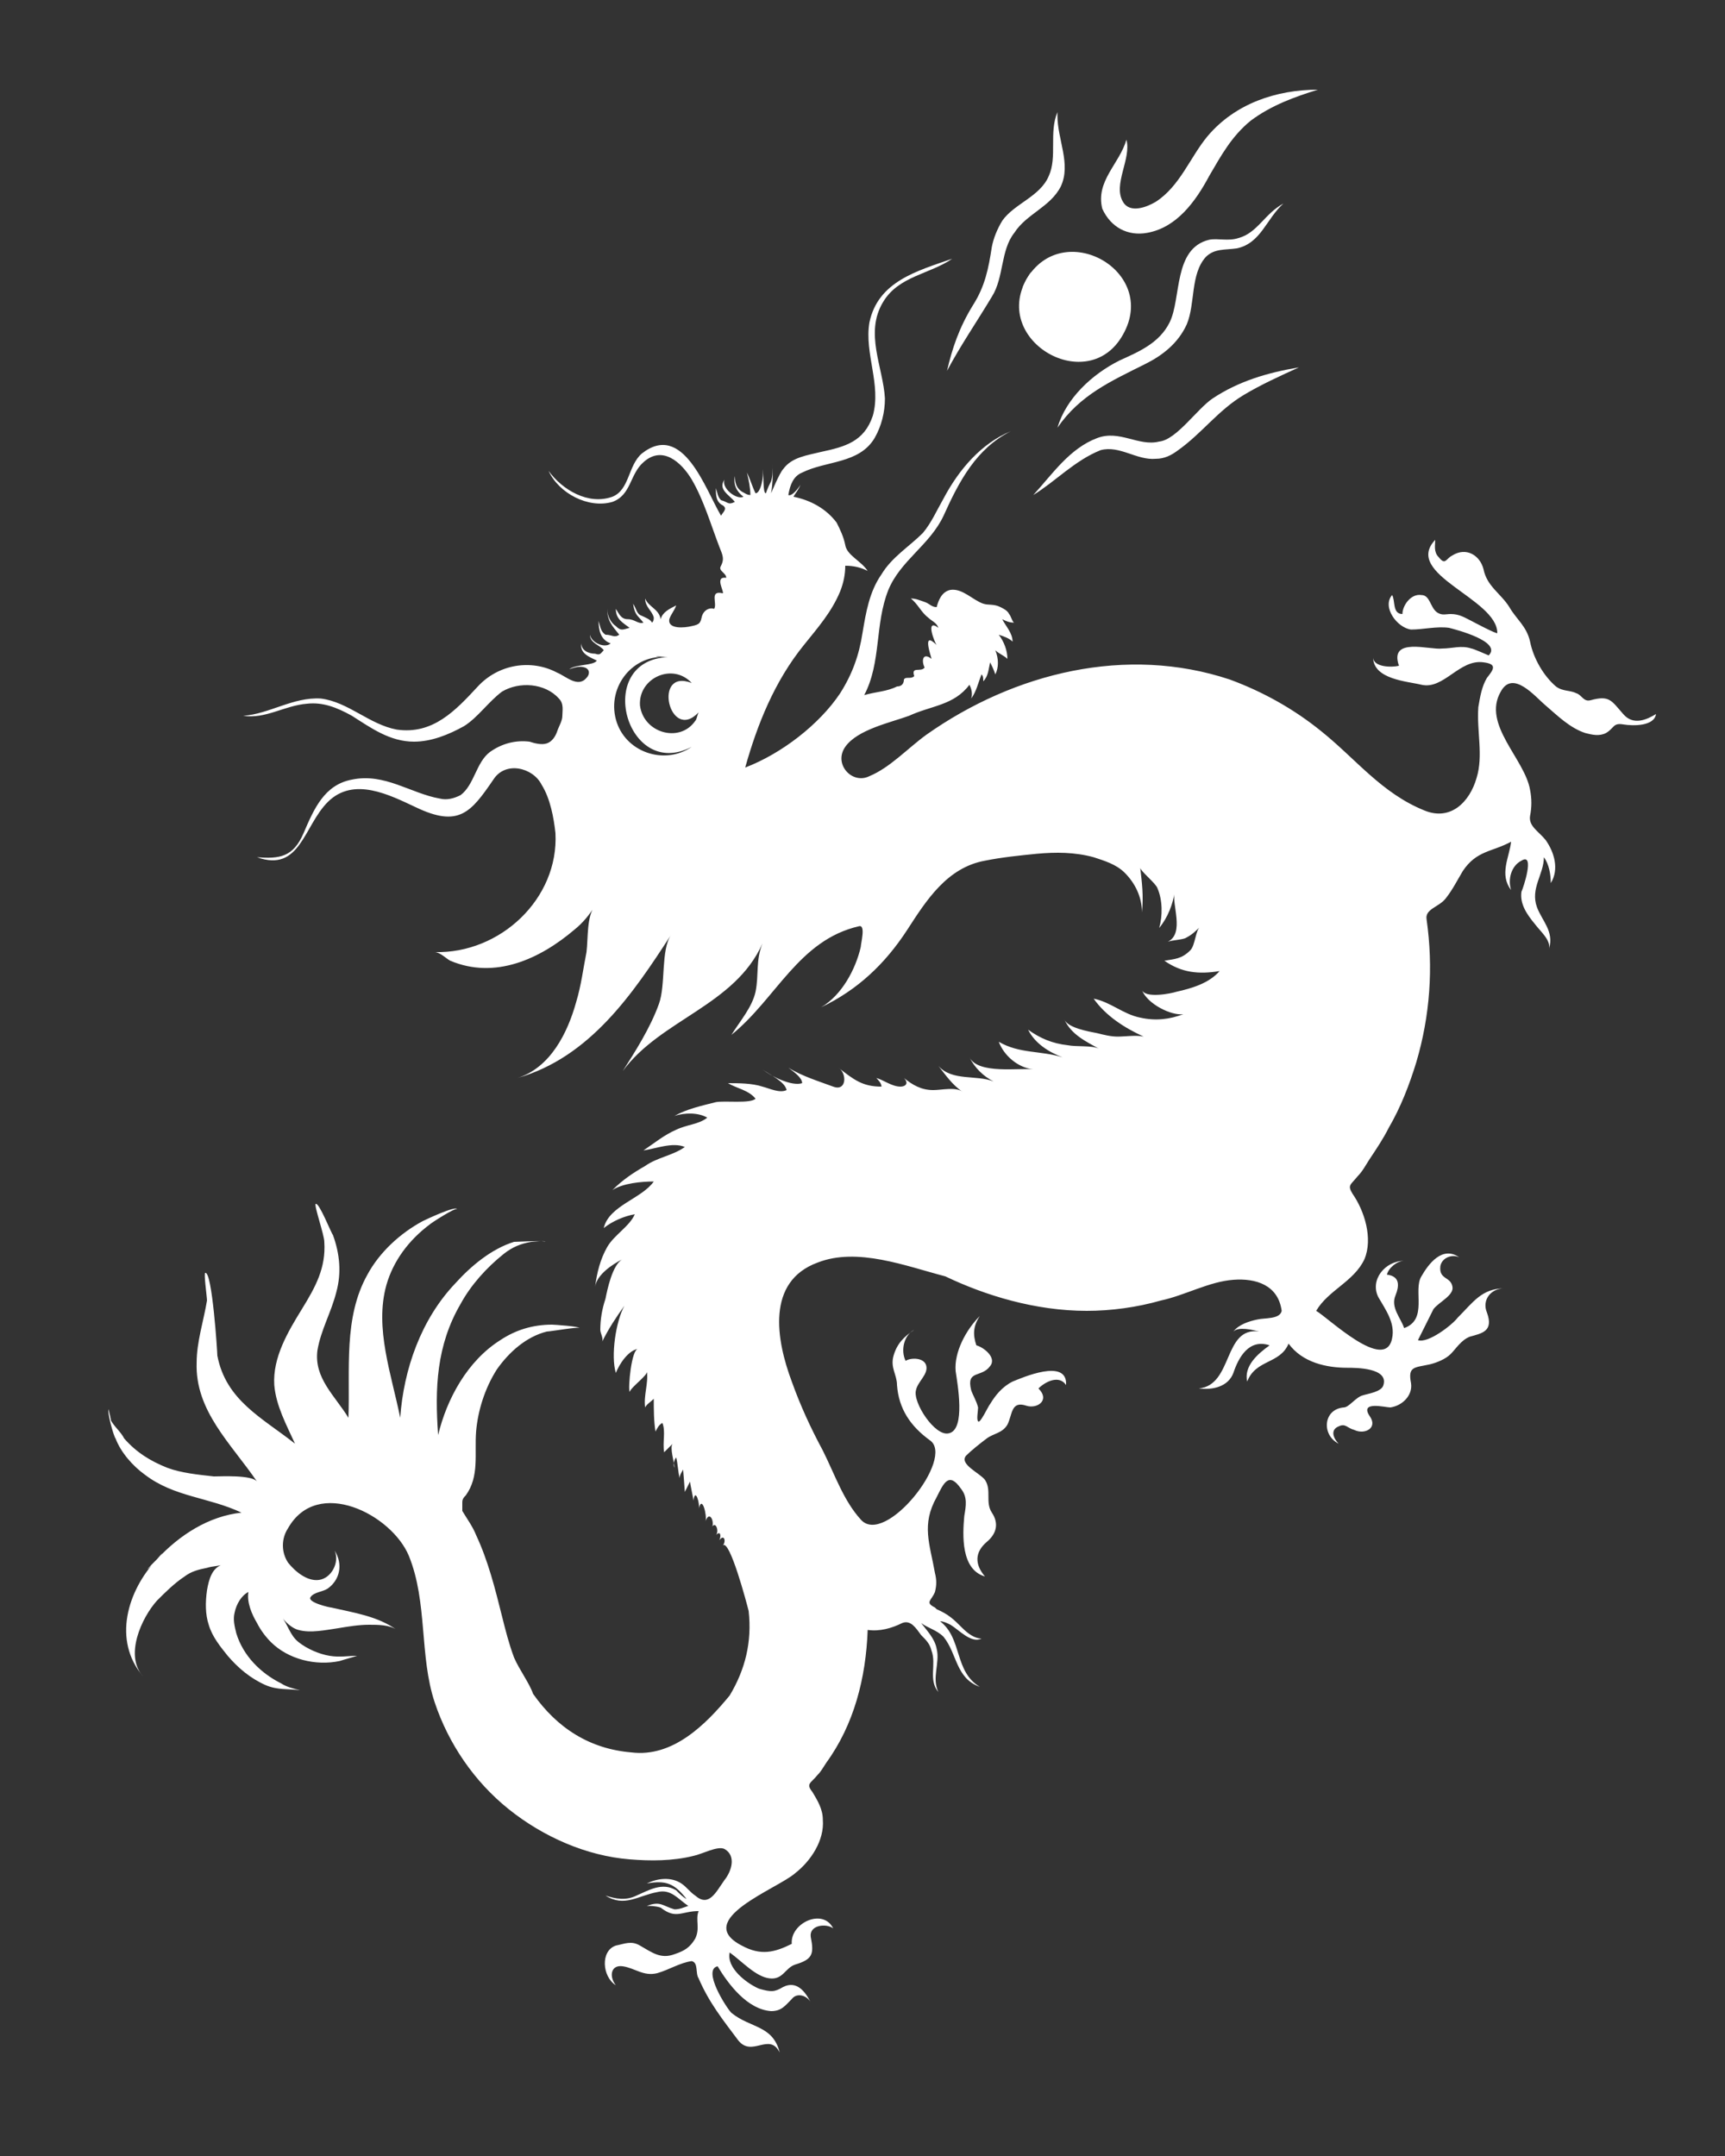 <?xml version="1.0" encoding="utf-8"?>
<!-- Generator: Adobe Illustrator 23.0.1, SVG Export Plug-In . SVG Version: 6.00 Build 0)  -->
<svg version="1.1" id="Calque_1" xmlns="http://www.w3.org/2000/svg" xmlns:xlink="http://www.w3.org/1999/xlink" x="0px" y="0px"
	 viewBox="0 0 100 125" style="enable-background:new 0 0 100 125;" xml:space="preserve">
<rect x="0" y="0" width="100" height="125" fill="#333333" stroke="none"/>
<style type="text/css">
	.st0{fill:#FFFFFF;}
</style>
<g>
	<path class="st0" d="M59.5,16.2c-2,3.6,3.6,6.8,5.6,3.2C67.2,15.7,61.6,12.6,59.5,16.2z"/>
	<path class="st0" d="M59.5,16.2C60.4,14.7,58.7,17.8,59.5,16.2L59.5,16.2z"/>
	<path class="st0" d="M54.9,21.5c0.8-1.5,1.7-2.8,2.6-4.3c0.7-1.1,0.5-2.7,1.3-3.7c0.7-1.1,2.1-1.5,2.7-2.7c0.6-1.3-0.2-2.7-0.2-4.1
		c0,0,0,0.1,0,0s0-0.1,0-0.2c-0.5,1.2,0,2.6-0.5,3.7c-0.5,1.2-2,1.6-2.7,2.6c-0.3,0.5-0.5,1-0.6,1.5c-0.2,1.3-0.4,2.3-1.1,3.4
		C55.6,19,55.2,20.2,54.9,21.5z"/>
	<path class="st0" d="M66.5,13.5c1.7-0.3,2.8-1.8,3.6-3.3l0,0l0,0C70.8,9,71.4,7.9,72.5,7c1.2-0.9,2.6-1.4,3.9-1.8
		C74,5.2,71.6,6,70,7.9c-1,1.2-1.6,2.9-3,3.8c-0.5,0.3-1.5,0.7-1.9,0c-0.6-1,0.5-2.5,0.2-3.6c-0.4,1.4-1.8,2.4-1.4,4
		C64.4,13.2,65.4,13.7,66.5,13.5z"/>
	<path class="st0" d="M70.1,10.2L70.1,10.2C70.1,10.3,70.1,10.3,70.1,10.2C70.1,10.3,70.1,10.2,70.1,10.2z"/>
	<path class="st0" d="M67,26.6c0.5,0,0.9-0.2,1.3-0.5c1.4-1,2.3-2.3,3.8-3.2c1-0.6,2.1-1.1,3.2-1.6c-1.8,0.3-3.5,0.8-5,1.8
		c-0.9,0.6-2.1,2.4-3.1,2.5c-1.2,0.3-2.3-0.7-3.6-0.2C62,26,61,27.5,59.9,28.7c1.3-0.8,2.4-2,3.9-2.6l0,0
		C64.9,25.8,65.9,26.7,67,26.6z"/>
	<path class="st0" d="M71.8,13.8c-0.6,0.2-1.2,0-1.7,0.1c-2.1,0.5-1.6,3.4-2.3,4.8c-0.6,1.2-1.8,1.7-2.9,2.2
		c-1.6,0.8-3.1,2.2-3.6,3.9c1.3-1.9,3.1-2.7,5.1-3.7c1-0.5,1.9-1.2,2.4-2.3l0,0l0,0c0.5-1.2,0.2-2.9,1.1-3.9
		c0.5-0.5,1.1-0.4,1.8-0.5c1.4-0.3,1.7-1.7,2.7-2.6C73.3,12.4,72.9,13.5,71.8,13.8z"/>
	<path class="st0" d="M35.7,113.2C35.8,113.1,35,113.4,35.7,113.2L35.7,113.2z"/>
	<path class="st0" d="M94.1,41.4c-0.7-0.8-0.8-1.1-1.9-0.8c-0.4,0.1-0.5-0.3-0.8-0.4c-0.4-0.2-0.8-0.1-1.2-0.4
		c-0.7-0.6-1.3-1.6-1.5-2.6c-0.2-0.9-0.8-1.3-1.2-2C87,34.4,86.2,34,86,33c-0.2-0.8-1-1.3-1.8-0.8c-0.4,0.2-0.4,0.6-0.8,0.1
		c-0.3-0.3-0.2-0.7-0.2-1c-1.9,2,3.6,3.4,3.6,5.4c0,0.1-1.5-0.7-1.5-0.7c-0.4-0.2-0.7-0.4-1.2-0.4c-0.3,0-0.5,0.1-0.8-0.1
		c-0.4-0.3-0.4-1-0.9-1c-0.6-0.1-1.1,0.6-1.1,1.1c-0.6,0-0.4-0.8-0.6-1.1c-0.6,0.7,0.3,1.9,1.1,2c0.7,0,1.5-0.2,2.2-0.1
		c0.4,0.1,3.1,0.8,2.3,1.6c0,0-0.9-0.4-1-0.4c-0.6-0.2-1.1,0-1.7,0c-0.7,0.1-3.1-0.7-2.5,1c-0.4,0.1-1.5,0.1-1.5-0.5
		c0,1.3,2,1.4,2.8,1.6c1.3,0.3,2.2-1.5,3.6-1.3c0.8,0.1,0.6,0.4,0.2,0.9c-0.3,0.5-0.4,1.1-0.5,1.7c-0.1,1.4,0.3,2.8-0.1,4.1
		c-0.4,1.4-1.5,2.5-3,1.9c-2.5-1-4-3-6-4.6c-1.6-1.3-3.4-2.3-5.3-3c-6-2-12.5-0.4-17.6,3.2c-1.1,0.8-2.1,1.9-3.3,2.4
		c-1,0.5-2.1-0.7-1.4-1.7c0.7-1,2.6-1.4,3.7-1.8c1.3-0.6,2.6-0.6,3.5-1.8c0.1,0.2,0.2,0.5,0.1,0.8c0.3-0.4,0.4-0.9,0.6-1.4
		c0.1,0.1,0.1,0.2,0.1,0.4c0.3-0.3,0.3-0.7,0.4-1.1c0.1,0.2,0.2,0.4,0.3,0.7c0.2-0.4,0.2-0.9,0-1.4c0.2,0.2,0.5,0.3,0.7,0.5
		c0-0.5-0.2-1-0.5-1.4c0.3,0.1,0.6,0.2,0.8,0.4c0-0.5-0.4-0.9-0.6-1.3c0.2,0.1,0.4,0.2,0.7,0.2c-0.1,0-0.2-0.4-0.3-0.5
		c-0.1-0.2-0.3-0.3-0.5-0.4c-0.4-0.2-0.7-0.1-1-0.2c-0.6-0.2-1.2-0.9-1.9-0.8c-0.5,0.1-0.7,0.6-0.8,1c-0.3,0-0.4-0.2-0.7-0.3
		s-0.5-0.2-0.8-0.2c0.4,0.3,0.6,0.8,1,1.1c0.2,0.2,0.5,0.3,0.6,0.6c-0.8-0.6-0.2,0.9-0.1,1c-0.9-0.9-0.3,0.7-0.3,0.8
		c-0.5-0.4-0.6,0.1-0.4,0.5c-0.2,0.3-0.8-0.1-0.6,0.5c-0.2,0.2-0.5,0-0.6,0.2c0,0.2-0.1,0.4-0.4,0.4c-0.6,0.3-1.2,0.3-1.9,0.5
		c1-1.9,0.6-4.1,1.4-6.1c0.7-1.7,2.4-2.6,3.2-4.3c0.9-2,1.9-3.9,3.9-4.9c-1.7,0.7-3,2.2-3.9,3.9c-0.4,0.7-0.7,1.4-1.2,2
		c-0.8,0.8-1.8,1.4-2.4,2.4c-0.7,1-0.9,2.2-1.1,3.4c-0.2,1.3-0.6,2.4-1.3,3.5c-1.2,1.8-3.4,3.5-5.5,4.3c0.7-2.5,1.7-5,3.4-7.1
		c0.8-1,1.6-1.9,2.1-3.1c0.2-0.5,0.3-1,0.3-1.5c0.5,0,0.9,0.1,1.3,0.3c-0.4-0.6-1.2-0.9-1.3-1.5c-0.1-0.5-0.3-0.9-0.5-1.3
		C47.9,29.5,47,29,46,28.8c0.1-0.2,0.3-0.4,0.4-0.7c-0.1,0.2-0.5,0.7-0.7,0.6c0.1-0.6,0.3-1.1,0.8-1.3c1.4-0.7,3.3-0.5,4.2-2
		c0.4-0.7,0.6-1.5,0.6-2.3c-0.1-1.8-1.2-3.8-0.1-5.6c0.9-1.5,2.7-1.6,4-2.5c-2,0.7-4.3,1.3-4.8,3.7c-0.3,1.8,0.7,3.6,0.2,5.4
		c-0.5,1.5-1.6,1.8-3,2.1c-0.8,0.2-1.7,0.3-2.2,1c-0.2,0.2-0.7,1.4-0.7,1.4c0.1-0.6,0.1-1,0.1-1.7c0,0.3,0,0.7-0.1,1
		c-0.1,0.2-0.2,0.4-0.3,0.7c-0.2,0-0.1-1.1-0.2-1.4c0.1,0.4-0.1,1.4-0.4,1.4c-0.2-0.4-0.3-0.8-0.5-1.2c0.1,0.4,0.2,0.9,0.2,1.3
		c-0.2,0-0.3-0.1-0.5-0.2c-0.3-0.2-0.4-0.5-0.4-0.9c-0.1,0.5,0.1,0.9,0.5,1.2c-0.4,0.2-1.3-0.5-1.1-1c-0.4,0.6,0.3,0.9,0.6,1.3
		c-0.4,0.2-0.4,0-0.8-0.1c-0.2-0.2-0.2-0.4-0.3-0.7c0,0.4,0,0.8,0.4,1c0.3,0.2,0,0.4-0.1,0.6c-0.9-1.5-2.2-5.5-4.6-3.6
		c-0.8,0.7-0.7,2.1-1.7,2.5c-1.4,0.5-2.9-0.4-3.7-1.5c0.6,1.3,2.3,2.2,3.7,1.8c1.1-0.4,1-1.6,1.8-2.3c1.1-1,2.2,0,2.8,1
		c0.7,1.2,1.1,2.6,1.6,3.9c0.2,0.5,0.3,0.7,0.1,1.1c-0.2,0.3,0.3,0.4,0.3,0.7c-0.7-0.1-0.1,0.8-0.2,0.9c-0.8-0.2-0.3,0.6-0.5,0.9
		c-0.3-0.1-0.6,0.1-0.7,0.4c-0.1,0.4-0.1,0.5-0.6,0.6c-0.4,0.1-1.4,0.2-1.3-0.4c0.1-0.3,0.3-0.5,0.4-0.8c-0.4,0.2-0.8,0.4-0.9,0.8
		c-0.1-0.6-0.7-0.7-0.9-1.2c0,0.5,0.4,0.7,0.5,1.1c0,0.1,0,0.2-0.1,0.3c-0.1-0.2-0.4-0.3-0.6-0.4c-0.3-0.1-0.3-0.4-0.5-0.7
		c0.1,0.7,0.3,0.7,0.6,1.1c-0.3,0.1-0.5-0.2-0.9-0.2s-0.5-0.3-0.7-0.6c0,0.6,0.4,0.8,0.8,1.1c-0.4,0.1-0.5,0.2-0.8-0.1
		c-0.3-0.2-0.5-0.6-0.5-1c0,0.7,0.3,1,0.7,1.5c-0.3,0.2-0.4,0-0.8,0c-0.3-0.2-0.3-0.5-0.4-0.8c0,0.5,0.1,1.1,0.7,1.3
		c-0.3,0.3-1.1,0-1.2-0.5c0,0.5,0.6,0.6,0.8,0.9c-0.2,0.2-0.2,0.3-0.5,0.2c-0.4,0-0.8-0.2-0.8-0.6c-0.1,0.6,0.5,0.8,0.9,1
		c-0.2,0.3-1.2,0.2-1.6,0.5c0.3-0.1,0.6-0.2,0.9-0.1c0.3,0.1,0.3,0.4,0.1,0.6c-0.5,0.6-1.2-0.1-1.7-0.3c-1.5-0.8-3.4-0.5-4.6,0.8
		c-1.3,1.4-2.6,2.8-4.7,2.5c-1.6-0.3-2.8-1.6-4.4-1.8c-1.6-0.1-3,0.9-4.5,1c1.3,0.2,2.4-0.6,3.7-0.7c0.9-0.1,1.7,0.2,2.6,0.7
		c1.1,0.7,2.2,1.5,3.6,1.5c1,0,2-0.4,2.9-0.9c0.8-0.5,1.4-1.4,2.2-2c1-0.6,2.5-0.5,3.3,0.4c0.3,0.3,0.2,0.7,0.2,1s-0.2,0.6-0.3,0.9
		c-0.1,0.3-0.3,0.6-0.6,0.7c-0.3,0.1-0.7,0-1-0.1c-0.8-0.1-1.6,0.1-2.3,0.6c-0.8,0.6-0.9,1.9-1.7,2.5c-0.4,0.2-0.8,0.3-1.2,0.2
		c-1.7-0.3-3.2-1.5-5.1-1.1c-1.6,0.3-2.2,1.7-2.8,3.1c-0.6,1.4-1.4,1.5-2.7,1.4c2.5,0.9,2.7-1.8,4.1-3.2c1.5-1.5,3.6-0.4,5.1,0.3
		c2.5,1.2,3.2,0.3,4.5-1.6c0.7-1.1,2.3-0.7,2.8,0.3c0.5,0.8,0.7,1.9,0.8,2.8c0.2,3.8-3.2,7-7,6.9c0.3,0,0.7,0.4,0.9,0.5
		c2.6,1.1,5.2-0.1,7.2-1.8c0.5-0.4,0.9-0.9,1.2-1.4c-0.5,0.6-0.4,1.9-0.5,2.7c-0.2,1-0.3,1.9-0.6,2.9c-0.5,1.8-1.5,3.8-3.4,4.4
		c4.2-1.2,6.7-4.9,8.9-8.3c-0.6,0.9-0.3,2.9-0.7,4c-0.5,1.4-1.4,2.8-2.1,3.9c2.2-3,6.5-3.8,8.1-7.4c-0.4,1-0.2,1.8-0.4,2.8
		c-0.2,0.9-0.9,1.7-1.4,2.5c2.6-2.1,3.9-5.5,7.4-6.3c0.4-0.1,0.1,1,0.1,1.2c-0.3,1.3-1.1,2.8-2.3,3.5c2.1-1,3.7-2.5,5-4.5
		c1.1-1.7,2.3-3.6,4.5-4c1-0.2,2-0.3,3-0.4c1.1-0.1,2.2-0.1,3.3,0.2c0.6,0.2,1.3,0.4,1.8,0.9c0.6,0.6,1,1.4,1,2.3
		c0.1-1,0-1.7-0.1-2.6c0,0.2,0.9,0.9,1,1.2c0.3,0.7,0.3,1.6,0.1,2.3c0.5-0.6,0.8-1.4,0.9-2.1c-0.2,0.7,0.6,2.4-0.4,2.9
		c0.3-0.1,0.7-0.1,1-0.2c0.4-0.2,0.6-0.4,0.9-0.7c-0.3,0.2-0.3,1.1-0.6,1.4c-0.5,0.5-0.9,0.5-1.5,0.6c1,0.7,2,0.8,3.2,0.6
		c-0.6,0.7-1.6,1-2.5,1.2c-0.3,0.1-1.8,0.4-2-0.1c0.3,0.8,1.7,1.5,2.4,1.4c-0.8,0.3-1.6,0.4-2.5,0.2c-1-0.2-1.7-0.9-2.7-1.1
		c0.7,1,1.8,1.7,2.9,2.2c-0.4-0.1-1.1,0-1.5,0S64,60,63.6,59.9c-0.5-0.1-1.7-0.3-1.9-0.8c0.4,0.9,1.3,1.3,2,1.7
		c-0.4-0.2-1.3-0.1-1.8-0.2c-0.9-0.1-1.6-0.4-2.3-0.9c0.4,0.8,1.2,1.3,2,1.6c-1.3-0.4-2.5-0.2-3.7-0.9c0.3,0.8,1.1,1.5,2,1.6
		c-0.8-0.1-3.2,0.3-3.7-0.7c0.3,0.6,0.8,1.1,1.4,1.4c-1-0.4-2.4,0-3.2-0.9c0.4,0.5,0.8,1.1,1.4,1.5c-0.4-0.3-1.2-0.1-1.7-0.1
		c-0.7,0-1.2-0.3-1.7-0.7c0.3,0.3,0.1,0.5-0.2,0.5c-0.5,0-1-0.4-1.4-0.5c0.1,0.1,0.3,0.3,0.3,0.5c-1.1,0-1.6-0.4-2.5-1.1
		c0.5,0.3,0.5,1.4-0.3,1.1c-0.8-0.3-1.8-0.6-2.6-1.1c0.4,0.3,0.8,0.6,0.8,0.9c-0.6,0.2-1.8-0.4-2.3-0.8c0.4,0.3,1.3,0.7,1.4,1.2
		c-0.4,0.2-1-0.1-1.4-0.2c-0.6-0.2-1.4-0.2-2-0.2c0.5,0.3,1.2,0.4,1.6,0.9c-0.3,0.3-1.8,0.1-2.3,0.2c-0.8,0.2-1.7,0.4-2.4,0.8
		c0.6-0.2,1.4-0.2,1.9,0.1c-0.5,0.4-1.2,0.4-1.8,0.7c-0.7,0.3-1.3,0.8-1.9,1.2c0.7-0.1,1.7-0.5,2.4-0.2c-0.7,0.5-1.6,0.6-2.3,1.1
		c-0.7,0.4-1.3,0.8-1.9,1.4c0.6-0.4,1.7-0.5,2.4-0.5c-0.7,1-2.6,1.4-2.9,2.7c0.5-0.4,1.2-0.7,1.8-0.8c-0.3,0.7-1.2,1.2-1.6,1.9
		c-0.4,0.7-0.6,1.5-0.7,2.3c0.1-0.7,1-1.3,1.6-1.6c-0.6,0.3-0.9,1.8-1,2.3c-0.2,0.6-0.3,1.2-0.3,1.8c0,0.2,0.2,0.5,0.1,0.7
		c0.4-0.8,0.8-1.4,1.3-2.1c-0.5,0.9-0.8,2.9-0.5,3.9c0.2-0.5,0.7-1.3,1.3-1.4c-0.4,0-0.6,2.3-0.5,2.5c0.1-0.3,1.1-1,1-1.2
		c0.1,0.7-0.2,1.4-0.1,2.1c0.1-0.2,0.3-0.3,0.5-0.5c0,0.6,0,1.3,0.1,1.9c0.1-0.2,0.2-0.4,0.4-0.5c0.2,0.5,0,1.1,0.1,1.7
		c0.2-0.2,0.3-0.3,0.5-0.5c-0.2,0.2,0.1,1.1,0.1,1.4c-0.1-0.2,0-0.5,0.1-0.6c0.1,0.4,0.1,0.8,0.2,1.2c0-0.2,0.1-0.3,0.2-0.5
		c0,0,0.1,1.2,0.1,1.3c0.1-0.2,0.2-0.4,0.3-0.6c0,0.1,0.2,1,0.2,1.1c0.1-0.8,0.4,0.2,0.3,0.5c0.2-0.9,0.5,0.4,0.4,0.7
		c0.2-0.6,0.5-0.1,0.4,0.3c0.2-0.3,0.4,0.3,0.2,0.5c0.3-0.3,0.3,0.1,0.2,0.3c0.3-0.4,0.4,0.1,0.2,0.3c0.4-0.4,1.4,3.4,1.5,3.8
		c0.2,1.8-0.2,3.4-1.1,4.9c-1.4,1.7-3.3,3.6-5.7,3.3c-2.4-0.2-4.3-1.4-5.7-3.4c-0.2-0.6-0.8-1.4-1.1-2.1c-0.3-0.8-0.5-1.6-0.7-2.4
		c-0.4-1.6-0.8-3.2-1.5-4.7c-0.2-0.5-0.5-0.9-0.8-1.4c0-0.2,0-0.4,0-0.5c0-0.2,0.1-0.3,0.2-0.4c0.8-1.1,0.5-2.4,0.6-3.7
		c0.1-1.2,0.5-2.5,1.2-3.6c0.7-1,1.7-1.9,2.9-2.2c0.2,0,1.9-0.3,1.9-0.2c0-0.1-1.5-0.2-1.6-0.2c-1.1,0-2.1,0.3-3,0.9
		c-1.9,1.2-3.1,3.4-3.6,5.5c-0.2-2.7-0.1-5.2,1.3-7.6c0.6-1.1,1.5-2.1,2.5-2.9c0.5-0.4,1-0.6,1.6-0.7c0,0,0.9-0.1,0.8,0
		c0.1-0.1-1.6,0-1.8,0c-1.3,0.4-2.5,1.4-3.4,2.4c-2,2.1-3,5-3.2,7.8c-0.5-2.5-1.5-5.2-0.8-7.7c0.4-1.4,1.3-2.6,2.5-3.5
		c0.1-0.1,1.5-1,1.6-0.9c-0.1-0.2-1.8,0.6-2,0.7c-1.3,0.7-2.5,1.8-3.2,3.1c-1.4,2.5-1,5.5-1.1,8.3c-0.8-1.3-2-2.3-1.8-3.9
		c0.2-1.2,0.8-2.2,1.1-3.4c0.3-1.1,0.2-2.2-0.2-3.3c-0.1-0.1-0.8-1.9-1-1.8c-0.1,0.1,0.5,1.8,0.5,2.2c0.1,1.5-0.5,2.6-1.3,3.9
		s-1.7,2.8-1.6,4.4c0.1,1.2,0.7,2.3,1.2,3.4c-1.9-1.5-4-2.5-4.5-5.1c0-0.2-0.3-4.9-0.7-4.8c-0.1,0,0.1,1.4,0.1,1.6
		c-0.2,1.2-0.6,2.4-0.6,3.6c-0.1,2.8,2,4.7,3.5,6.9c-0.3-0.4-2.1-0.3-2.5-0.3c-0.9-0.1-1.9-0.2-2.7-0.5c-1-0.4-1.8-0.9-2.5-1.7
		C7,83,6.6,82.7,6.4,82.3c0.1,0.2-0.1-0.5-0.1-0.6c-0.1,0.2,0.3,1.6,0.4,1.7c0.3,0.8,1,1.6,1.7,2.1c1.7,1.3,3.7,1.3,5.6,2.2
		c-1.9,0.2-3.6,1.3-4.9,2.7c0.3-0.3,0.5-0.6,0,0c-1,1-0.4,0.5,0,0c-1.7,1.8-2.6,4.7-0.8,6.8c-1.1-1.2-0.1-3.4,0.8-4.4
		c0.5-0.5,1-1,1.6-1.4c0.4-0.3,0.8-0.4,1.3-0.5c0.3-0.1,0.7-0.1,1-0.2c-0.7,0.1-0.9,0.9-1,1.5c-0.1,0.7-0.1,1.4,0.1,2
		c0.2,0.7,0.7,1.3,1.1,1.8c0.6,0.7,1.3,1.3,2.2,1.7c0.7,0.3,1.3,0.2,2,0.3c-0.4-0.1-0.8-0.2-1.1-0.4c-1.2-0.6-2.2-1.6-2.6-2.9
		c-0.1-0.4-0.2-0.8-0.1-1.2c0.1-0.5,0.4-1,0.8-1.2c-0.1,0.6,0.2,1.3,0.5,1.8c0.2,0.4,0.5,0.8,0.8,1.1c1,1,2.6,1.4,4,1.1
		c0.3-0.1,0.7-0.2,1-0.3c-0.5,0-1,0.1-1.6,0s-1.3-0.4-1.8-0.8s-0.6-1-1-1.5c0.2,0.3,0.6,0.7,1,0.8c0.7,0.2,1.6,0,2.3-0.1
		c0.6-0.1,1.2-0.2,1.8-0.2c0.5,0,1.2,0,1.6,0.3c-1.1-0.8-2.5-1-3.8-1.3c-0.1,0-1.4-0.3-1.2-0.6c0.2-0.3,0.7-0.3,1-0.5
		c0.7-0.5,0.9-1.4,0.4-2.2c0.3,0.7-0.2,1.6-0.9,1.7c-0.7,0.1-1.4-0.5-1.8-1c-0.4-0.6-0.4-1.4,0-2c1.7-3,6-0.8,7,1.6
		c1.1,2.7,0.6,5.8,1.5,8.5c0.8,2.4,2.3,4.6,4.3,6.2s4.5,2.7,7,2.9c1.2,0.1,2.5,0.1,3.7-0.2c0.5-0.1,1.4-0.6,1.8-0.4
		c0.7,0.4,0.4,1.3,0,1.8c-0.5,0.7-0.9,1.6-1.7,0.9c-0.3-0.2-0.5-0.5-0.8-0.7c-0.6-0.4-1.4-0.3-2,0c1.1-0.2,1.6,0,2.3,0.9
		c-0.2-0.1-0.4-0.3-0.6-0.5c-0.8-0.5-1.6,0-2.3,0.3c-0.6,0.3-1.2,0.2-1.8,0c1.1,0.7,1.9,0,3-0.2c0.8-0.2,1.2,0.4,1.8,0.8
		c-0.3,0.1-0.5,0.2-0.8,0.2c-0.7-0.2-0.8-0.5-1.6-0.2c0.2,0,0.5,0,0.8,0.1c0.9,0.7,1.2,0.2,2.2,0.2c-0.2,0.5,0.1,1-0.2,1.6
		c-0.3,0.5-0.6,0.7-1.2,0.9c-0.8,0.3-1.3-0.1-2-0.5c-0.5-0.3-0.9-0.1-1.4,0c-0.9,0.3-0.8,1.8,0,2.3c-0.4-0.5-0.3-1.2,0.4-1.1
		s1.2,0.6,2,0.4c0.7-0.2,1.3-0.6,2-0.7c0.4,0.1,0.2,0.7,0.4,1c0.6,1.4,1.4,2.4,2.3,3.6c0.8,1,1.8-0.5,2.4,0.7
		c-0.4-1.6-1.7-1.4-2.8-2.3c-0.3-0.3-1.7-2.5-0.8-2.7c0.6,1,1.7,2.5,3.1,2.6c0.6,0,0.8-0.3,1.2-0.7c0.3-0.4,0.9-0.2,1.1,0.2
		c-0.3-0.6-0.8-1.3-1.6-0.9c-0.5,0.3-0.7,0.3-1.4,0.1c-0.7-0.3-1.9-1.2-1.7-2.1c0.7,0.5,1.5,1.4,2.3,1.5s0.9-0.6,1.5-0.8
		c1-0.3,1.1-0.6,0.9-1.6c-0.1-0.7,0.9-0.8,1.3-0.5c-0.6-1.2-2.5-0.3-2.4,0.9c-1,0.5-1.8,0.7-2.9,0.1c-2.9-1.5,2.1-3.3,3.1-4.2
		c0.9-0.7,1.7-1.9,1.6-3.1c0-0.6-0.3-1.1-0.6-1.6c-0.4-0.5-0.1-0.5,0.3-1c0.2-0.2,0.3-0.4,0.5-0.7c1.6-2.2,2.3-4.9,2.4-7.7
		c0.7,0.1,1.4-0.1,2-0.4c0.5-0.2,0.8,0.3,1.1,0.7c0.3,0.3,0.5,0.5,0.6,0.9c0.3,0.8-0.2,1.7,0.4,2.4c-0.4-0.8,0.1-1.7-0.1-2.5
		c-0.1-0.6-0.6-1.1-0.9-1.5c0.4,0.3,0.9,0.4,1.3,0.8c0.8,1,0.7,2.4,2.1,2.9c-1.5-0.9-1-2.8-2.3-3.8c0.2,0,0.4,0.1,0.6,0.2
		c0.5,0.3,1.2,1.1,1.8,0.8c-0.4,0-0.8-0.3-1.1-0.6c-0.5-0.5-0.8-0.8-1.5-1.1l-0.1-0.1c-0.6-0.3-0.2-0.4,0-0.9c0.1-0.4,0.1-0.7,0-1.1
		c-0.3-1.7-0.8-2.8,0.1-4.4c0.4-0.8,0.7-1.5,1.4-0.5c0.4,0.5,0.3,1,0.2,1.6c-0.1,1.1-0.2,3.1,1.2,3.5c-0.6-0.7-0.6-1.4,0.1-2
		c0.6-0.5,0.7-1.1,0.3-1.7s0-1.3-0.4-1.9c-0.3-0.4-1.5-0.9-1.1-1.4c0.3-0.3,0.8-0.7,1.2-1s0.9-0.3,1.2-0.8c0.3-0.6,0.2-1.4,1.1-1.1
		c0.6,0.2,1.4-0.3,0.7-1c0.4-0.4,1.2-0.8,1.6-0.2c0.1-1.6-2.6-0.4-3.1-0.2c-0.6,0.3-1,0.8-1.3,1.3c-0.1,0.1-0.6,1.2-0.7,1
		c-0.1-0.1,0-0.6,0-0.8c-0.1-0.4-0.3-0.7-0.4-1c-0.3-1.2,0.6-0.7,1.1-1.4c0.4-0.5-0.4-1.1-0.8-1.2c-0.2-0.6-0.2-1.1,0.2-1.7
		c-0.8,0.8-1.5,2.1-1.4,3.2c0.1,0.7,0.6,3.4-0.4,3.6c-0.8,0.2-2.1-1.8-1.9-2.5c0.1-0.5,0.7-0.9,0.6-1.4c-0.1-0.5-0.9-0.5-1.2-0.3
		c-0.3-0.6-0.1-1.5,0.5-1.8c-0.6,0.4-1,0.8-1.2,1.5s0.2,1.1,0.2,1.7c0.1,1.4,0.8,2.4,1.9,3.2c1.5,1-2.6,6.2-4,4.6
		c-1-1.1-1.5-2.6-2.2-4c-0.7-1.3-1.3-2.6-1.8-4c-0.9-2.4-1.5-5.8,1.5-6.9c2.3-0.9,5.1,0.2,7.4,0.8c2.3,1.1,5.2,2,8.2,2
		c1.4,0,2.9-0.2,4.3-0.6c1.4-0.3,2.8-1.1,4.2-1.2c1.3-0.1,2.6,0.3,2.8,1.8c-0.1,0.5-1,0.4-1.4,0.5c-0.5,0.1-1.1,0.3-1.4,0.7
		c0.3-0.3,1.1-0.1,1.5,0c-2.1-0.3-1.5,3.1-3.5,3.3c0.8,0.1,1.7-0.1,2-0.9c0.3-0.9,0.9-2,2.1-1.6c-0.7,0.5-1.5,1.2-1.3,2.1
		c0.5-1.3,1.9-1,2.4-2.2c0.8,1.1,2.2,1.4,3.4,1.4c0.5,0,2.4,0,2.1,1c-0.1,0.4-0.9,0.5-1.2,0.6c-0.4,0.1-0.8,0.7-1.1,0.7
		c-1.2,0.1-1.3,1.6-0.3,2.1c-0.3-0.3-0.5-0.8,0-1c0.4-0.2,0.5,0.1,0.9,0.2c0.6,0.3,1.4-0.1,0.9-0.8c-0.6-0.9,0.9-0.5,1.2-0.5
		c0.7-0.1,1.3-0.7,1.2-1.4c-0.2-1,0.2-0.9,1.1-1.1c0.4-0.1,0.9-0.3,1.2-0.6c0.3-0.3,0.6-0.8,1.1-1c0.7-0.2,1.4-0.3,1-1.4
		c-0.3-0.7,0.2-1.4,1-1.4c-1.3,0-1.8,0.8-2.7,1.7c-0.3,0.4-1.7,1.5-2.3,1.3c0,0,0.8-1.6,0.9-1.8c0.3-0.4,1.2-0.8,1.1-1.3
		c-0.1-0.6-0.8-0.4-0.7-1.2c0.1-0.5,0.7-0.7,1.1-0.5c-1-0.7-1.8,0.4-2.2,1.1c-0.5,0.8,0.4,2.5-1,3c-0.2-0.6-0.8-1.2-0.5-1.9
		c0.2-0.5,0.3-1.1-0.5-1.2c0.1-0.4,0.6-0.8,1-0.8c-1.1,0-2,1.1-1.5,2.1c0.4,0.7,1,1.5,0.8,2.4c-0.4,2-3.7-1.2-4.4-1.6
		c0.7-1.2,2.2-1.7,2.8-3c0.5-1.2,0-2.8-0.7-3.8c-0.3-0.5-0.1-0.5,0.3-1c0.3-0.3,0.5-0.7,0.7-1c0.4-0.6,0.8-1.2,1.1-1.8
		c0.7-1.2,1.2-2.5,1.6-3.8c0.8-2.7,1-5.5,0.6-8.3c-0.1-0.6,0.7-0.7,1.1-1.2s0.7-1.1,1-1.6c0.8-1.2,1.7-1.1,2.8-1.7
		c-0.1,0.9-0.7,1.9,0,2.8c-0.2-0.6,0-1.4,0.6-1.7c0.8-0.5,0.1,1.6,0,1.8c-0.1,0.7,0.3,1.3,0.8,1.9c0.3,0.4,0.9,0.9,0.8,1.4
		c0.3-1-0.4-1.6-0.7-2.4c-0.4-1.1,0.4-1.9,0.4-2.9c0.3,0.4,0.4,1,0.4,1.5c0.5-0.8,0.2-1.8-0.3-2.5c-0.4-0.5-1-0.8-0.9-1.4
		c0.1-0.5,0.1-1,0-1.5C88.4,44,85.9,42,87,40.1c0.7-1.3,2,0.3,2.6,0.8c0.7,0.6,1.4,1.3,2.3,1.6c0.4,0.1,0.8,0.2,1.2,0
		c0.5-0.3,0.4-0.6,1-0.5s1.8,0.1,1.9-0.6C95.5,41.7,94.7,42.1,94.1,41.4z M35.7,41.7c-0.5-1.9,1-3.8,3-3.6c-0.8,0-1-0.1,0,0
		c-4.3,0.2-2.4,7.2,1.4,5.2C38.5,44.4,36.2,43.6,35.7,41.7z M40.5,41.3c-0.1,0.2-0.1,0.4-0.2,0.5c-0.9,1.3-3,0.7-3.2-0.9
		c-0.1-1.6,1.9-2.5,3-1.3C37.8,38.7,38.8,43.1,40.5,41.3z"/>
</g>
</svg>
